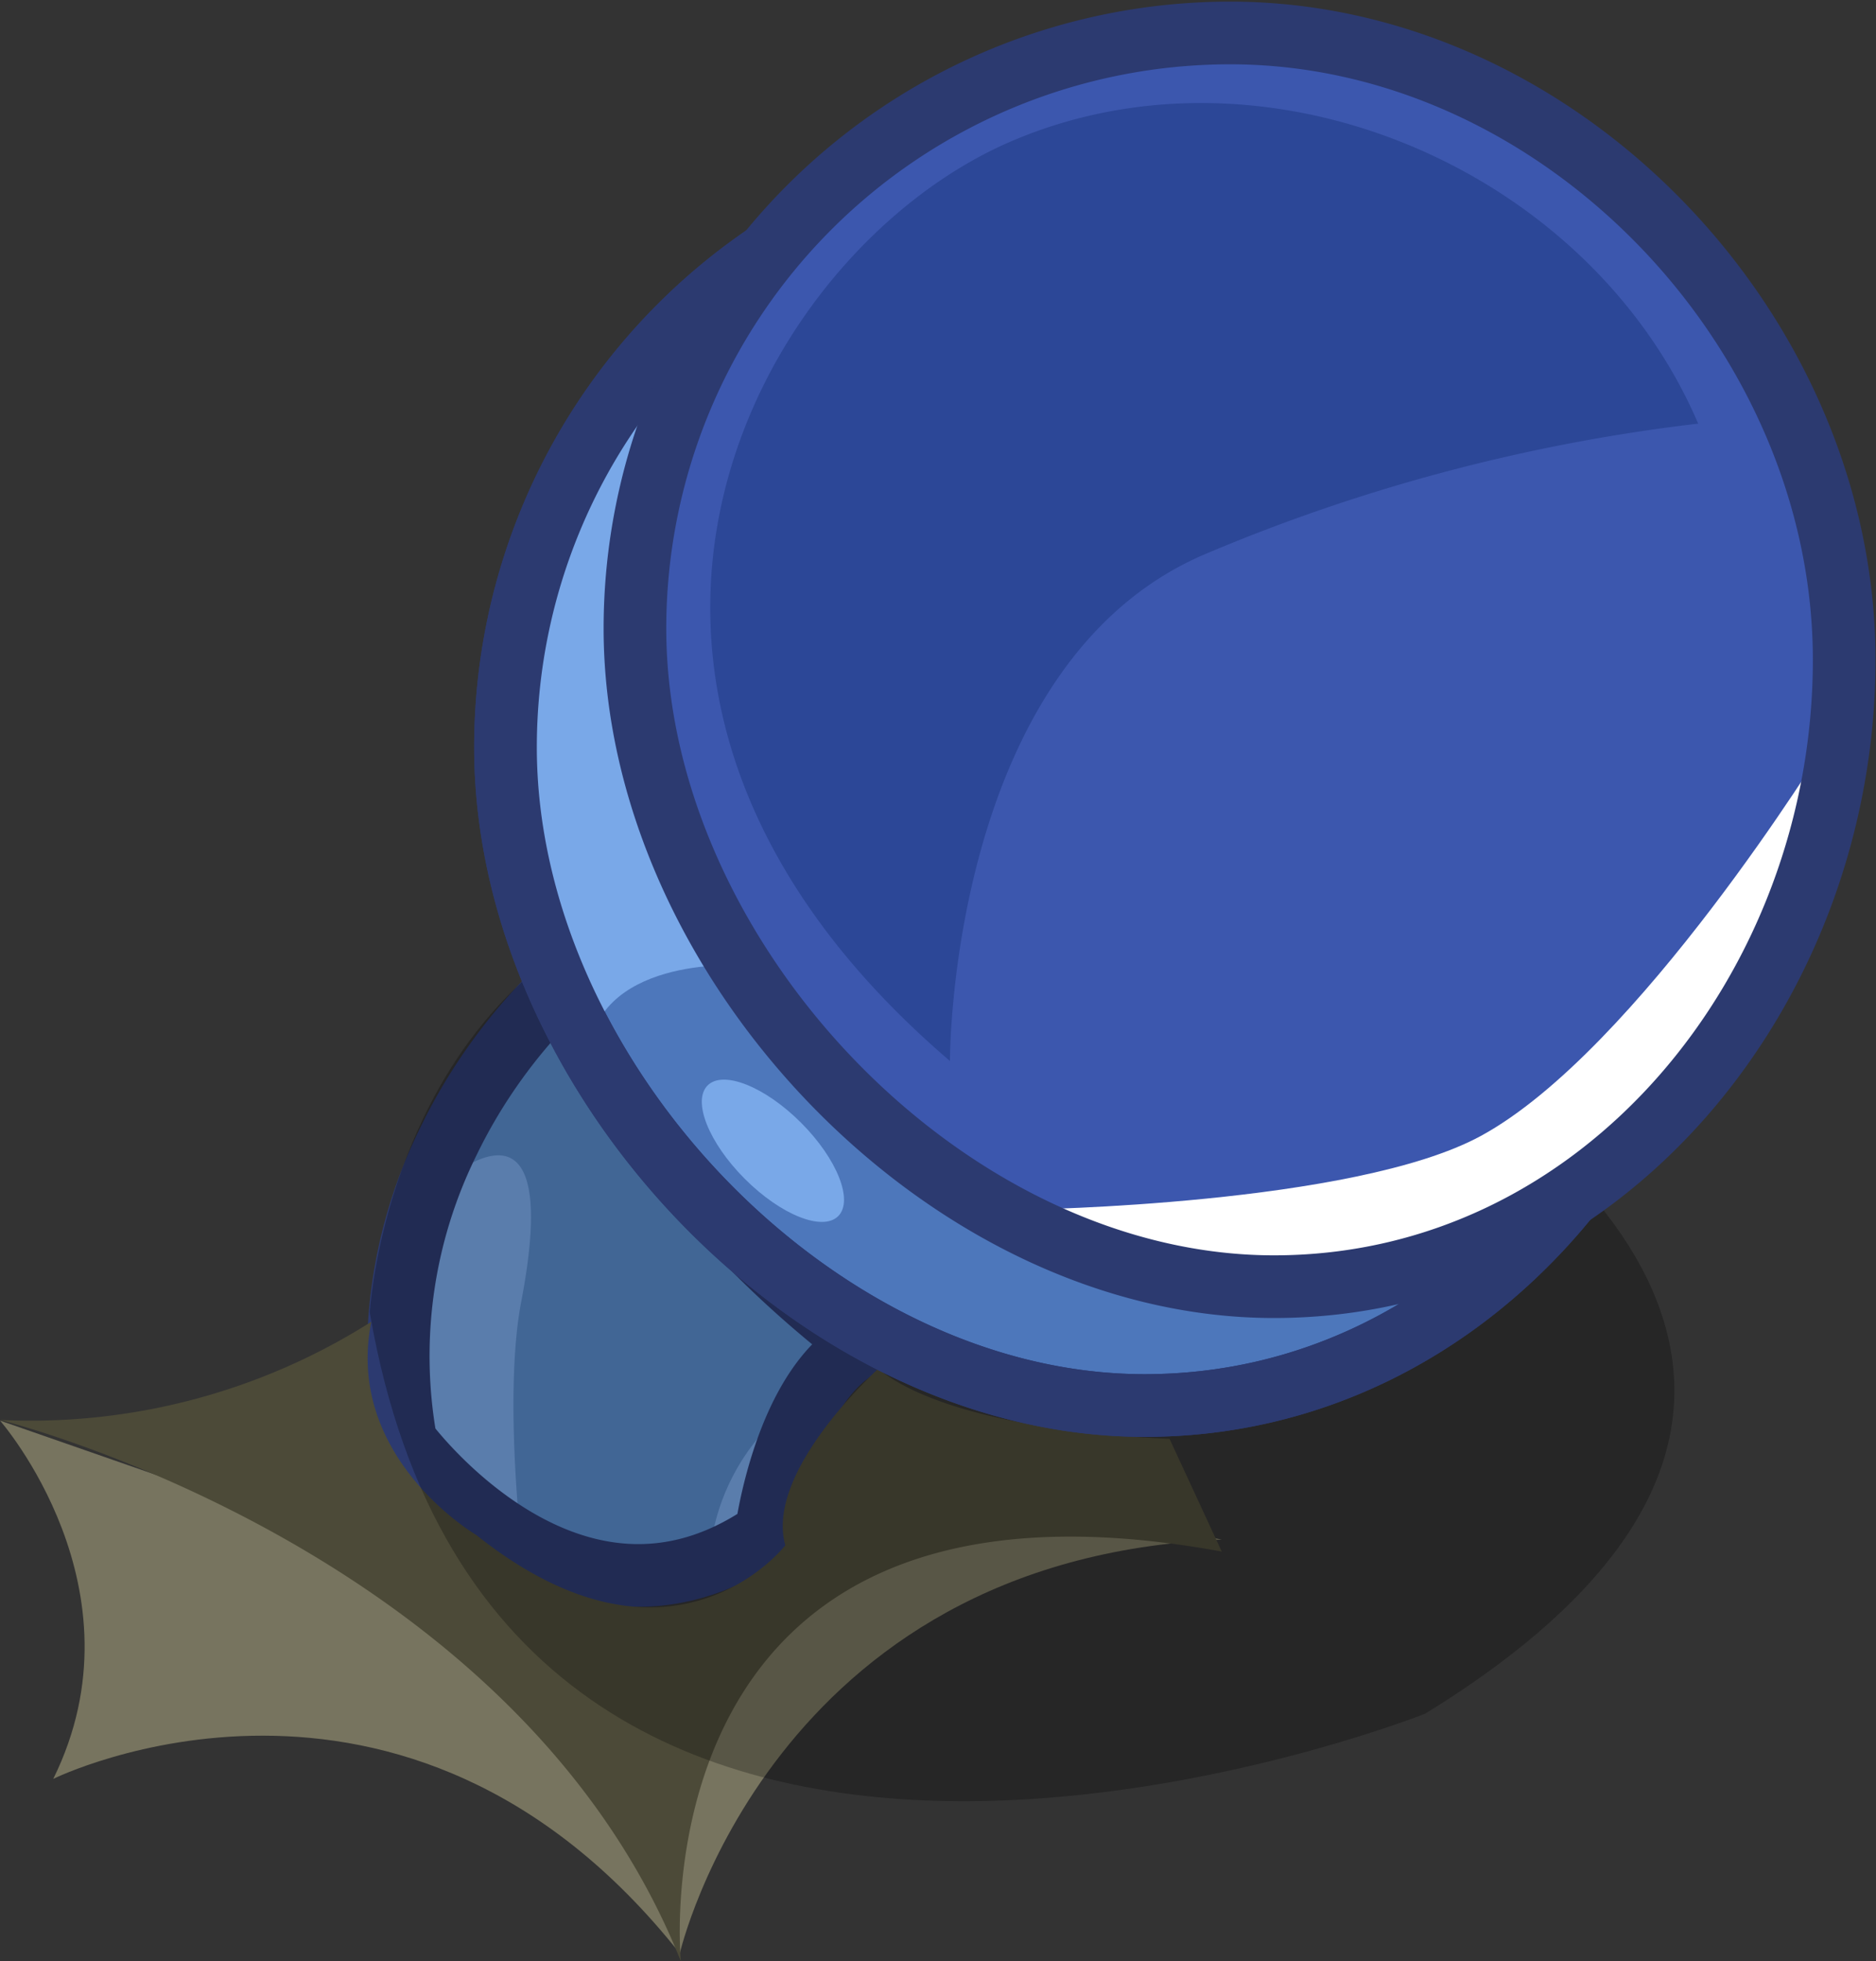 <svg id="layer_1" data-name="layer 1" xmlns="http://www.w3.org/2000/svg" viewBox="0 0 149.71 156.43"><rect x="0" y="0" width="149.71" height="156.43" fill="#333333" stroke="none"/><defs><style>.cls-3{fill:#79a8e8}.cls-4{fill:none;stroke:#2c3a70;stroke-miterlimit:10;stroke-width:5px}</style></defs><path d="M147.17 52.63c0 26.23-19.27 50-45.5 50s-51-26.27-51-52.5a47.5 47.5 0 0147.5-47.5c26.24 0 49 23.74 49 50z" fill="#fedc90"/><path d="M47.39 76.75c0-.45-7 4.78-11.58 14.24a38.57 38.57 0 00-3.42 24s13.25 18 28.75 7.25c0 0 1.5-11.75 7.75-15 0 .01-20.75-14.99-21.5-30.49z" fill="#5889c9"/><path class="cls-3" d="M41.59 103.86c-1.38 7.23 0 19.19 0 19.19a34.56 34.56 0 01-9.23-8 37 37 0 011.52-19.42s11.56-11.86 7.71 8.23zM61 114.12a45.37 45.37 0 00-2 7.56l-2.25 1.37a17.22 17.22 0 014.25-8.93z"/><path class="cls-4" d="M47.39 76.75c0-.45-7 4.78-11.58 14.24a38.57 38.57 0 00-3.42 24s13.25 18 28.75 7.25c0 0 1.5-11.75 7.75-15 0 .01-20.75-14.99-21.5-30.49z"/><path d="M0 113.31s11.75 13.4 4.25 28.58c0 0 28-13.83 50 13.92 0 0 7.25-31.5 43.25-33l-28.62-6.37-13.38 16.19z" fill="#77745f"/><path d="M62.67 123.26s-9 11.67-24.67-.83c0 0-10.53-6.17-8.37-17A50.79 50.79 0 010 113.26s41.17 10.17 54.33 43.17c0 0-4-41.33 43.17-32.67l-4.17-9s-16.92-.42-23.25-5.58c.01.01-9.08 8.16-7.41 14.08z" fill="#4c4a38"/><path d="M113.73 84.44s44.75 24.75 0 52.25c0 0-73.72 29.25-84.22-32 0 0 .92-16 12.11-26.33.66-.62 72.11 6.08 72.11 6.08z" style="isolation:isolate" opacity=".26"/><path d="M136.84 62.11c0 26.23-19.27 50-45.5 50s-51-26.27-51-52.5a47.5 47.5 0 0147.5-47.5c26.23 0 49 23.76 49 50z" fill="#4d77bb" stroke="#2c3a70" stroke-miterlimit="10" stroke-width="5"/><path class="cls-3" d="M59 77s-11.74-.76-12.12 7.64l-5.3-14.5V42.86l10.18-13 2 3.28s-3.22 17.35-3.12 18.6 3.37 12.89 3.37 12.89l5 11.5z"/><path class="cls-4" d="M136.84 62.11c0 26.23-19.27 50-45.5 50s-51-26.27-51-52.5a47.5 47.5 0 0147.5-47.5c26.23 0 49 23.76 49 50z"/><path d="M147.17 52.63c0 26.23-19.27 50-45.5 50s-51-26.27-51-52.5a47.5 47.5 0 0147.5-47.5c26.24 0 49 23.74 49 50z" fill="#3c57ae"/><path d="M135.52 33.79A143.81 143.81 0 0096.1 44.23C75.68 53 75.81 84.63 75.81 84.63 41.18 55 60.25 20.05 80.68 11.28s46.08 2.09 54.84 22.51z" fill="#2c4797"/><path d="M81.92 96.48s26.13-.37 36.25-5.87c12.47-6.77 27.5-31.25 27.5-31.25 1.5 12.25-16.34 35.25-29.87 39.5-11.74 3.68-24.13 3.14-33.88-2.38z" fill="#fff"/><path class="cls-4" d="M147.17 52.63c0 26.23-19.27 50-45.5 50s-51-26.27-51-52.5a47.5 47.5 0 0147.5-47.5c26.24 0 49 23.74 49 50z"/><ellipse class="cls-3" cx="61.68" cy="91.79" rx="3.17" ry="7.37" transform="rotate(-45 61.681 91.79)"/></svg>